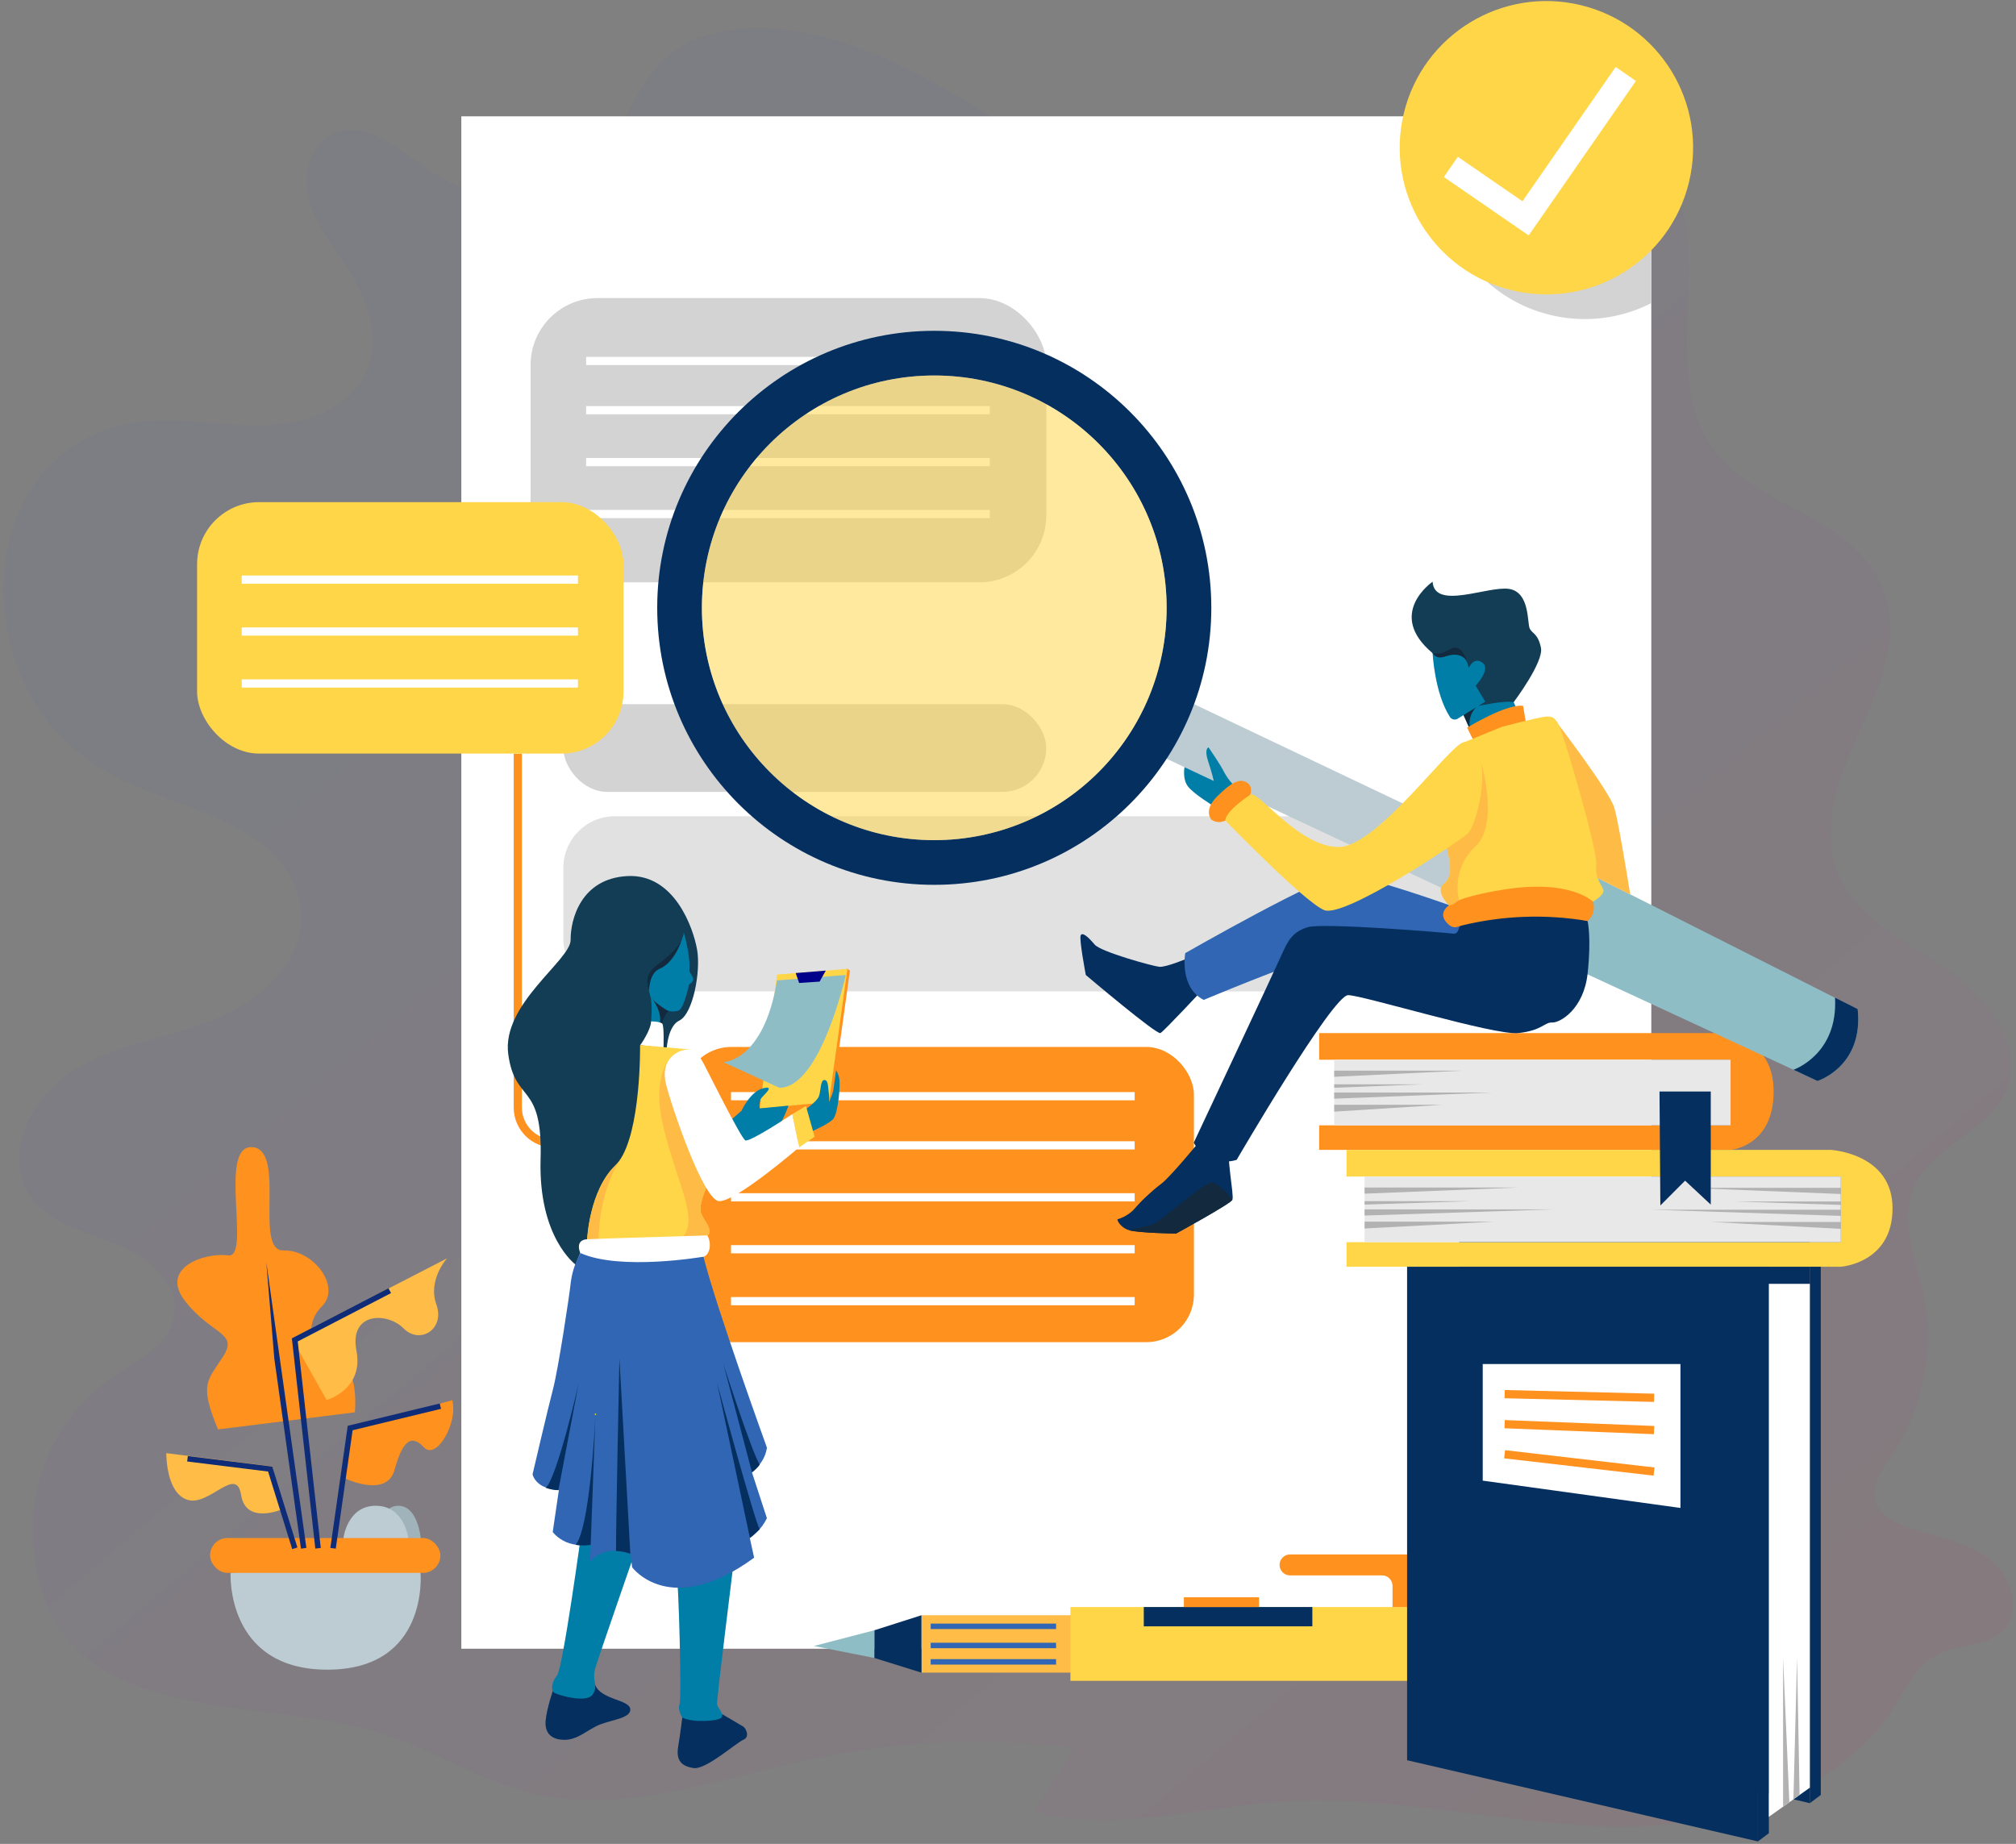 <?xml version="1.0" encoding="UTF-8"?>
<svg width="434px" height="397px" viewBox="0 0 434 397" version="1.1" xmlns="http://www.w3.org/2000/svg" xmlns:xlink="http://www.w3.org/1999/xlink">
    <rect x="0" y="0" width="434" height="397" fill="#808080" stroke="none"/>
    <!-- Generator: Sketch 53.2 (72643) - https://sketchapp.com -->
    <title>illustration7</title>
    <desc>Created with Sketch.</desc>
    <defs>
        <linearGradient x1="32.991%" y1="18.053%" x2="99.144%" y2="87.657%" id="linearGradient-1">
            <stop stop-color="#3139EC" offset="0%"></stop>
            <stop stop-color="#FF0061" offset="100%"></stop>
        </linearGradient>
    </defs>
    <g id="FAQ" stroke="none" stroke-width="1" fill="none" fill-rule="evenodd">
        <g id="Landing-Page-Desktop-HD" transform="translate(-922, -227)">
            <g id="Section-1-:-Hero" transform="translate(1, 0)">
                <g id="illustration7" transform="translate(921, 220)">
                    <path d="M207.589,381.976 C195.921,382.207 184.305,383.588 172.909,386.099 C153.829,390.262 134.331,397.552 115.315,393.236 C102.32,390.287 90.971,382.153 78.024,378.995 C50.047,372.187 7.708,378.384 7.032,336.446 C6.948,323.382 13.303,311.115 24.023,303.647 C29.456,299.942 36.512,296.679 37.549,290.193 C38.682,283.113 31.65,277.455 24.979,274.818 C18.308,272.182 10.577,270.422 6.494,264.507 C0.514,255.779 6.647,243.265 15.584,237.607 C24.521,231.949 35.459,230.615 45.321,226.813 C55.182,223.012 64.996,214.926 64.875,204.35 C64.779,196.787 59.426,190.092 52.9,186.274 C38.682,177.956 24.69,177.836 12.546,164.992 C-6.566,144.731 -3.215,103.453 28.773,98.052 C37.734,96.541 46.888,98.727 55.978,98.671 C65.068,98.614 75.267,95.319 78.932,86.977 C81.913,80.129 79.422,72.06 75.476,65.719 C72.486,60.897 68.652,56.541 66.868,51.18 C65.084,45.819 66.129,38.899 71.063,36.167 C78.827,31.835 87.001,40.483 94.596,45.096 C105.848,51.911 121.922,49.114 130.184,38.98 C135.095,32.968 137.417,24.963 143.116,19.691 C148.814,14.418 157.277,12.811 165.121,13.165 C186.331,14.097 204.864,26.884 222.907,38.079 C240.95,49.275 261.863,59.619 282.59,55.03 C295.634,52.152 306.701,43.689 318.942,38.425 C331.182,33.161 347.224,31.851 356.418,41.551 C371.199,57.135 356.201,85.619 368.474,103.22 C378.118,117.003 400.662,117.976 405.83,135.368 C411.609,154.85 390.287,171.968 394.675,191.924 C397.086,202.758 408.29,208.69 417.588,214.734 C426.887,220.777 436.13,231.515 431.87,241.754 C428.109,250.772 415.74,253.729 411.946,262.731 C408.924,269.9 412.445,277.913 414.052,285.524 C416.533,297.592 414.079,310.151 407.237,320.396 C405.211,323.386 402.712,326.786 403.773,330.234 C404.576,332.862 407.245,334.445 409.809,335.458 C415.611,337.756 422.105,338.488 427.305,341.936 C432.505,345.384 435.664,353.284 431.42,357.865 C427.795,361.795 421.301,360.879 416.624,363.491 C412.469,365.79 410.371,370.459 407.839,374.478 C395.374,394.273 369.35,400.895 345.954,400.236 C322.558,399.577 299.404,393.405 276.032,394.916 C258.174,396.065 239.994,401.675 222.714,397.014 C225.543,392.449 228.378,387.894 231.218,383.351 C223.387,382.298 215.488,381.838 207.589,381.976 Z" id="Path" fill="url(#linearGradient-1)" fill-rule="nonzero" opacity="0.04"></path>
                    <path d="M49.637,345.649 C49.637,345.649 48.528,366.489 70.485,366.489 C92.442,366.489 90.529,345.633 90.529,345.633 L88.769,341.51 L49.637,345.649 Z" id="Path" fill="#BDCCD3" fill-rule="nonzero"></path>
                    <path d="M80.973,338.142 C80.973,338.142 81.528,331.198 85.747,331.198 C89.967,331.198 90.569,338.142 90.569,338.142 C90.569,338.142 85.016,342.121 80.973,338.142 Z" id="Path" fill="#A0B3BA" fill-rule="nonzero"></path>
                    <path d="M73.941,338.142 C73.941,338.142 74.744,331.198 80.893,331.198 C87.041,331.198 87.917,338.142 87.917,338.142 C87.917,338.142 79.792,342.121 73.941,338.142 Z" id="Path" fill="#BDCCD3" fill-rule="nonzero"></path>
                    <rect id="Rectangle" fill="#FF911E" fill-rule="nonzero" x="45.224" y="338.142" width="49.58" height="7.507" rx="3.753"></rect>
                    <path d="M46.936,314.763 L76.392,311.082 C76.392,311.082 77.493,301.011 72.245,299.765 C66.997,298.52 65.124,292.412 69.319,288.232 C73.515,284.053 67.511,276.04 61.025,276.225 C54.539,276.41 61.757,254.461 54.298,253.986 C46.84,253.512 54.137,277.985 49.13,277.294 C44.123,276.603 34.149,279.946 39.928,287.236 C45.707,294.525 51.357,293.834 48.021,299.074 C44.686,304.314 42.821,304.853 46.936,314.763 Z" id="Path" fill="#FF911E" fill-rule="nonzero"></path>
                    <polygon id="Path" fill="#0E2C77" fill-rule="nonzero" points="64.795 340.433 59.056 299.532 57.328 278.781 65.96 340.272"></polygon>
                    <path d="M62.834,295.144 L70.308,308.429 C70.308,308.429 78.345,306.211 76.738,297.837 C75.13,289.462 83.36,289.454 86.888,293.014 C90.417,296.575 95.858,293.159 93.945,287.863 C92.032,282.566 96.227,277.937 96.227,277.937 L62.834,295.144 Z" id="Path" fill="#FFBC47" fill-rule="nonzero"></path>
                    <polygon id="Path" fill="#0E2C77" fill-rule="nonzero" points="67.881 340.417 62.834 295.144 83.641 284.366 84.18 285.411 64.095 295.819 69.054 340.288"></polygon>
                    <path d="M60.84,331.93 C60.84,331.93 52.924,335.386 51.911,328.892 C50.899,322.398 45.072,331.391 40.37,329.92 C35.668,328.45 35.805,319.874 35.805,319.874 L58.614,322.719 L60.84,331.93 Z" id="Path" fill="#FFBC47" fill-rule="nonzero"></path>
                    <polygon id="Path" fill="#0E2C77" fill-rule="nonzero" points="62.906 340.529 57.714 323.828 40.29 321.666 40.434 320.493 58.614 322.751 64.023 340.176"></polygon>
                    <path d="M73.692,325.05 C73.692,325.05 83.175,329.872 84.943,323.443 C86.712,317.013 88.616,315.791 91.269,318.62 C93.921,321.449 98.622,313.469 97.377,308.47 L75.379,314.497 L73.692,325.05 Z" id="Path" fill="#FF911E" fill-rule="nonzero"></path>
                    <polygon id="Path" fill="#0E2C77" fill-rule="nonzero" points="72.285 340.433 71.12 340.272 74.857 313.983 94.66 309.177 94.942 310.326 75.91 314.939"></polygon>
                    <rect id="Rectangle" fill="#FFFFFF" fill-rule="nonzero" x="99.314" y="32.044" width="256.173" height="329.936"></rect>
                    <rect id="Rectangle" fill="#D3D3D3" fill-rule="nonzero" x="114.222" y="71.176" width="111.024" height="61.202" rx="14.42"></rect>
                    <path d="M147.174,254.091 L119.229,254.091 C114.463,254.087 110.598,250.226 110.59,245.459 L110.59,169.26 L112.358,169.26 L112.358,245.459 C112.362,249.252 115.436,252.326 119.229,252.331 L147.174,252.331 L147.174,254.091 Z" id="Path" fill="#FF911E" fill-rule="nonzero"></path>
                    <rect id="Rectangle" fill="#FF911E" fill-rule="nonzero" x="147.174" y="232.415" width="109.85" height="63.557" rx="10.24"></rect>
                    <rect id="Rectangle" fill="#D3D3D3" fill-rule="nonzero" x="121.279" y="158.611" width="103.959" height="18.887" rx="9.444"></rect>
                    <path d="M355.486,32.341 L355.486,72.269 C343.753,78.231 329.553,76.296 319.842,67.413 C310.13,58.53 306.942,44.558 311.837,32.341 L355.486,32.341 Z" id="Path" fill="#D3D3D3" fill-rule="nonzero"></path>
                    <rect id="Rectangle" fill="#E1E1E1" fill-rule="nonzero" x="121.279" y="182.738" width="196.313" height="37.718" rx="11.1"></rect>
                    <circle id="Oval" fill="#FFD648" fill-rule="nonzero" transform="translate(332.906, 38.806) rotate(-76.49) translate(-332.906, -38.806) " cx="332.906" cy="38.806" r="31.578"></circle>
                    <polygon id="Path" fill="#FFFFFF" fill-rule="nonzero" points="329.093 57.69 310.832 45.112 313.838 40.756 327.75 50.336 347.819 21.419 352.175 24.433"></polygon>
                    <rect id="Rectangle" fill="#FFFFFF" fill-rule="nonzero" x="126.181" y="83.834" width="86.896" height="1.768"></rect>
                    <rect id="Rectangle" fill="#FFFFFF" fill-rule="nonzero" x="126.181" y="94.427" width="86.896" height="1.768"></rect>
                    <rect id="Rectangle" fill="#FFFFFF" fill-rule="nonzero" x="126.181" y="105.607" width="86.896" height="1.768"></rect>
                    <rect id="Rectangle" fill="#FFFFFF" fill-rule="nonzero" x="126.181" y="116.786" width="86.896" height="1.768"></rect>
                    <rect id="Rectangle" fill="#FFFFFF" fill-rule="nonzero" x="157.373" y="242.132" width="86.896" height="1.768"></rect>
                    <rect id="Rectangle" fill="#FFFFFF" fill-rule="nonzero" x="157.373" y="252.717" width="86.896" height="1.768"></rect>
                    <rect id="Rectangle" fill="#FFD648" fill-rule="nonzero" x="42.428" y="115.114" width="91.799" height="54.137" rx="13.36"></rect>
                    <rect id="Rectangle" fill="#FFFFFF" fill-rule="nonzero" x="157.373" y="263.904" width="86.896" height="1.768"></rect>
                    <rect id="Rectangle" fill="#FFFFFF" fill-rule="nonzero" x="157.373" y="275.084" width="86.896" height="1.768"></rect>
                    <rect id="Rectangle" fill="#FFFFFF" fill-rule="nonzero" x="157.373" y="286.263" width="86.896" height="1.768"></rect>
                    <rect id="Rectangle" fill="#FFFFFF" fill-rule="nonzero" x="52.04" y="130.907" width="72.382" height="1.768"></rect>
                    <rect id="Rectangle" fill="#FFFFFF" fill-rule="nonzero" x="52.04" y="142.087" width="72.382" height="1.768"></rect>
                    <rect id="Rectangle" fill="#FFFFFF" fill-rule="nonzero" x="52.04" y="153.274" width="72.382" height="1.768"></rect>
                    <path d="M326.802,229.425 L283.989,229.425 L283.989,235.164 L372.557,235.164 L372.557,249.285 L283.989,249.285 L283.989,254.581 L372.557,254.581 C372.557,254.581 381.824,253.85 381.824,242.003 C381.824,230.157 370.789,229.425 370.789,229.425 L326.802,229.425 Z" id="Path" fill="#FF911E" fill-rule="nonzero"></path>
                    <rect id="Rectangle" fill="#E8E8E8" fill-rule="nonzero" x="287.228" y="235.164" width="85.329" height="14.121"></rect>
                    <polygon id="Path" fill="#B2B2B2" fill-rule="nonzero" points="287.228 237.519 314.883 237.519 287.228 238.845"></polygon>
                    <polygon id="Path" fill="#B2B2B2" fill-rule="nonzero" points="287.228 240.46 306.203 240.46 287.228 241.2"></polygon>
                    <polygon id="Path" fill="#052F5F" fill-rule="nonzero" points="314.103 271.652 314.103 377.773 389.619 395.229 389.619 271.652"></polygon>
                    <path d="M341.309,254.581 L289.872,254.581 L289.872,260.32 L396.282,260.32 L396.282,274.449 L289.872,274.449 L289.872,279.737 L396.282,279.737 C396.282,279.737 407.422,279.006 407.422,267.159 C407.422,255.313 394.16,254.581 394.16,254.581 L341.309,254.581 Z" id="Path" fill="#FFD648" fill-rule="nonzero"></path>
                    <polygon id="Path" fill="#B2B2B2" fill-rule="nonzero" points="287.228 242.228 321.208 242.228 287.228 243.554"></polygon>
                    <polygon id="Path" fill="#B2B2B2" fill-rule="nonzero" points="287.228 244.872 310.471 244.872 287.228 246.343"></polygon>
                    <rect id="Rectangle" fill="#E8E8E8" fill-rule="nonzero" x="293.762" y="260.32" width="102.52" height="14.121"></rect>
                    <polygon id="Path" fill="#B2B2B2" fill-rule="nonzero" points="293.762 262.674 326.995 262.674 293.762 264.001"></polygon>
                    <polygon id="Path" fill="#B2B2B2" fill-rule="nonzero" points="293.762 265.616 316.563 265.616 293.762 266.355"></polygon>
                    <polygon id="Path" fill="#B2B2B2" fill-rule="nonzero" points="293.762 267.384 334.598 267.384 293.762 268.71"></polygon>
                    <polygon id="Path" fill="#B2B2B2" fill-rule="nonzero" points="293.762 270.028 321.69 270.028 293.762 271.499"></polygon>
                    <polygon id="Path" fill="#B2B2B2" fill-rule="nonzero" points="396.322 262.747 363.089 262.747 396.322 264.073"></polygon>
                    <polygon id="Path" fill="#B2B2B2" fill-rule="nonzero" points="396.322 265.688 373.521 265.688 396.322 266.428"></polygon>
                    <polygon id="Path" fill="#B2B2B2" fill-rule="nonzero" points="396.322 267.457 355.486 267.457 396.322 268.783"></polygon>
                    <polygon id="Path" fill="#B2B2B2" fill-rule="nonzero" points="396.322 270.101 368.394 270.101 396.322 271.58"></polygon>
                    <polygon id="Path" fill="#FFBC47" fill-rule="nonzero" points="233.532 354.771 198.37 354.771 198.37 367.132 232.793 367.132"></polygon>
                    <rect id="Rectangle" fill="#FFD648" fill-rule="nonzero" x="230.438" y="353.003" width="81.206" height="15.889"></rect>
                    <path d="M277.712,346.187 L297.523,346.187 C298.77,346.187 299.781,347.198 299.781,348.446 L299.781,353.003 L304.097,353.003 L304.097,341.679 L277.712,341.679 C277.115,341.679 276.543,341.916 276.121,342.338 C275.698,342.76 275.461,343.332 275.461,343.929 L275.461,343.929 C275.459,344.527 275.695,345.102 276.118,345.525 C276.54,345.949 277.114,346.187 277.712,346.187 L277.712,346.187 Z" id="Path" fill="#FF911E" fill-rule="nonzero"></path>
                    <polygon id="Path" fill="#052F5F" fill-rule="nonzero" points="357.254 242.003 368.289 242.003 368.289 266.355 362.768 261.204 357.439 266.54"></polygon>
                    <polygon id="Path" fill="#052F5F" fill-rule="nonzero" points="302.916 279.737 302.916 385.987 378.44 403.467 378.44 279.737"></polygon>
                    <polygon id="Path" fill="#052F5F" fill-rule="nonzero" points="378.44 403.467 380.795 401.699 380.795 279.737 378.44 279.737"></polygon>
                    <polygon id="Path" fill="#052F5F" fill-rule="nonzero" points="389.619 395.229 391.974 393.461 391.974 279.737 389.619 279.737"></polygon>
                    <polygon id="Path" fill="#FFFFFF" fill-rule="nonzero" points="380.795 398.171 389.619 391.894 389.619 283.418 380.795 283.418"></polygon>
                    <polygon id="Path" fill="#FFFFFF" fill-rule="nonzero" points="319.199 300.682 361.763 300.682 361.763 331.672 319.199 325.789"></polygon>
                    <polygon id="Rectangle" fill="#FF911E" fill-rule="nonzero" transform="translate(340.007, 307.558) rotate(-88.6) translate(-340.007, -307.558) " points="339.122 291.467 340.891 291.467 340.891 323.648 339.122 323.648"></polygon>
                    <polygon id="Rectangle" fill="#FF911E" fill-rule="nonzero" transform="translate(339.996, 314.266) rotate(-87.73) translate(-339.996, -314.266) " points="339.112 298.168 340.88 298.168 340.88 330.364 339.112 330.364"></polygon>
                    <polygon id="Rectangle" fill="#FF911E" fill-rule="nonzero" transform="translate(339.992, 321.973) rotate(-83.39) translate(-339.992, -321.973) " points="339.108 305.783 340.876 305.783 340.876 338.164 339.108 338.164"></polygon>
                    <polygon id="Path" fill="#B2B2B2" fill-rule="nonzero" points="383.857 395.985 383.857 363.845 385.207 395.028"></polygon>
                    <polygon id="Path" fill="#B2B2B2" fill-rule="nonzero" points="386.083 394.41 386.871 363.845 387.409 393.461"></polygon>
                    <polygon id="Path" fill="#052F5F" fill-rule="nonzero" points="198.37 354.771 188.219 358.01 188.219 363.965 198.37 367.132"></polygon>
                    <polygon id="Path" fill="#8EBDC5" fill-rule="nonzero" points="188.219 358.01 175.199 361.393 188.219 363.965"></polygon>
                    <rect id="Rectangle" fill="#3066B3" fill-rule="nonzero" x="200.355" y="356.571" width="26.996" height="1.173"></rect>
                    <rect id="Rectangle" fill="#3066B3" fill-rule="nonzero" x="200.355" y="360.694" width="26.996" height="1.173"></rect>
                    <rect id="Rectangle" fill="#3066B3" fill-rule="nonzero" x="200.355" y="364.222" width="26.996" height="1.173"></rect>
                    <rect id="Rectangle" fill="#052F5F" fill-rule="nonzero" x="246.231" y="353.003" width="36.287" height="4.155"></rect>
                    <rect id="Rectangle" fill="#FF911E" fill-rule="nonzero" x="254.862" y="350.897" width="16.187" height="2.106"></rect>
                    <polygon id="Path" fill="#BDCCD3" fill-rule="nonzero" points="251.149 170.361 340.192 212.218 341.783 198.917 257.065 158.611 244.27 169.26"></polygon>
                    <path d="M201.127,78.224 C168.187,78.224 141.484,104.927 141.484,137.867 C141.484,170.807 168.187,197.51 201.127,197.51 C234.067,197.51 260.77,170.807 260.77,137.867 C260.765,104.929 234.065,78.229 201.127,78.224 L201.127,78.224 Z M201.127,187.89 C173.5,187.89 151.104,165.494 151.104,137.867 C151.104,110.241 173.5,87.845 201.127,87.845 C228.754,87.845 251.149,110.241 251.149,137.867 C251.152,151.135 245.882,163.859 236.5,173.241 C227.119,182.622 214.394,187.892 201.127,187.89 L201.127,187.89 Z" id="Shape" fill="#052F5F" fill-rule="nonzero"></path>
                    <circle id="Oval" fill="#FFD648" fill-rule="nonzero" opacity="0.52" cx="201.127" cy="137.867" r="50.023"></circle>
                    <path d="M391.259,239.737 L386.099,237.326 L324.889,208.963 L333.425,190.719 L341.357,194.737 L350.953,199.56 L395.036,221.822 L399.915,224.282 C401.241,236.634 391.259,239.737 391.259,239.737 Z" id="Path" fill="#8EBDC5" fill-rule="nonzero"></path>
                    <path d="M391.259,239.737 L386.099,237.326 C386.099,237.326 395.744,234.047 395.036,221.798 L399.915,224.257 C401.241,236.634 391.259,239.737 391.259,239.737 Z" id="Path" fill="#052F5F" fill-rule="nonzero"></path>
                    <path d="M143.445,234.481 C143.445,234.481 143.3,228.155 146.242,226.733 C149.183,225.31 150.895,216.188 150.068,211.462 C149.24,206.737 145.165,195.131 135.111,195.621 C125.056,196.112 122.798,204.993 122.846,209.357 C122.894,213.721 107.945,223.18 109.416,233.974 C110.887,244.768 116.867,239.761 116.376,256.631 C115.886,273.5 123.931,279.287 123.931,279.287 C123.931,279.287 126.382,270.945 135.89,261.823 C145.398,252.701 135.89,236.144 143.445,234.481 Z" id="Path" fill="#133C55" fill-rule="nonzero"></path>
                    <polygon id="Path" fill="#FF911E" fill-rule="nonzero" points="165.121 243.699 179.041 244.278 182.971 215.979 182.433 215.602 167.765 217.603"></polygon>
                    <polygon id="Path" fill="#FFD648" fill-rule="nonzero" points="163.554 245.66 178.454 244.278 182.433 215.602 167.275 216.823"></polygon>
                    <path d="M159.632,246.15 C159.632,246.15 161.488,242.027 164.237,241.328 C166.986,240.629 164.486,242.654 163.891,243.434 C163.533,244.112 163.414,244.89 163.554,245.644 L169.734,245.057 C169.734,245.057 167.966,250.153 166.101,251.334 C164.354,252.272 162.515,253.026 160.612,253.585 L157.397,248.095 L159.632,246.15 Z" id="Path" fill="#007EA7" fill-rule="nonzero"></path>
                    <path d="M145.069,221.878 L145.069,224.177 C145.069,224.177 143.397,223.936 142.368,228.147 C142.29,228.472 142.19,228.792 142.071,229.104 C141.114,231.515 140.11,227.617 140.11,227.617 C140.11,227.617 140.584,223.381 139.965,221.236 C139.772,220.593 140.166,220.432 140.769,220.432 C142.256,220.52 145.069,221.878 145.069,221.878 Z" id="Path" fill="#007EA7" fill-rule="nonzero"></path>
                    <path d="M145.069,221.878 L145.069,224.177 C145.069,224.177 143.397,223.936 142.368,228.147 C142.29,228.472 142.19,228.792 142.071,229.104 C141.814,228.935 141.717,228.533 141.958,227.762 C142.762,225.117 140.495,222.136 140.495,222.136 L140.801,220.44 C142.256,220.52 145.069,221.878 145.069,221.878 Z" id="Path" fill="#13293D" fill-rule="nonzero"></path>
                    <path d="M148.814,218.607 L148.348,218.961 C148.348,218.961 147.271,224.008 146.145,224.547 C145.337,224.85 144.446,224.85 143.638,224.547 C143.638,224.547 140.214,222.538 139.965,221.26 C139.906,220.986 139.826,220.717 139.724,220.456 L139.724,220.456 C139.226,219.057 138.502,216.912 141.484,214.734 C145.069,212.113 147.174,209.493 147.174,207.725 L147.174,207.669 C147.174,207.669 148.741,212.869 148.396,216.1 L149.087,217.297 C149.342,217.74 149.225,218.304 148.814,218.607 Z" id="Path" fill="#007EA7" fill-rule="nonzero"></path>
                    <path d="M141.958,215.602 C139.796,216.486 139.7,220.183 139.724,220.424 C139.226,219.025 138.502,216.879 141.484,214.701 C145.069,212.081 147.174,209.461 147.174,207.693 C147.19,208.28 145.671,214.075 141.958,215.602 Z" id="Path" fill="#13293D" fill-rule="nonzero"></path>
                    <path d="M167.275,218.093 L182.079,216.92 C182.079,216.92 176.638,241.32 167.765,241.2 L155.71,235.678 C155.71,235.678 164.406,235.614 167.275,218.093 Z" id="Path" fill="#8EBDC5" fill-rule="nonzero"></path>
                    <path d="M140.174,226.91 C140.174,226.91 142.167,226.91 142.585,227.424 C143.003,227.938 142.834,232.664 142.834,232.664 L137.827,232.029 C137.827,232.029 140.078,228.903 140.174,226.91 Z" id="Path" fill="#FFFFFF" fill-rule="nonzero"></path>
                    <polygon id="Path" fill="#01008A" fill-rule="nonzero" points="171.301 216.502 172.033 218.64 176.445 218.342 177.771 215.979"></polygon>
                    <path d="M152.615,272.729 C152.479,273.155 150.566,273.533 147.793,273.83 C140.512,274.634 127.387,274.843 126.39,273.83 C126.39,273.83 126.841,263.382 132.426,257.949 C132.719,257.672 132.988,257.37 133.23,257.049 C138.052,250.563 137.795,232.013 137.795,232.013 L148.444,232.945 C148.444,232.945 149.714,233.339 149.714,235.783 C149.714,236.426 149.923,238.403 150.228,241.007 C151.08,248.361 152.688,260.689 152.358,261.774 C151.916,263.245 150.252,266.597 150.992,268.349 C151.731,270.101 153.106,271.162 152.615,272.729 Z" id="Path" fill="#FFD648" fill-rule="nonzero"></path>
                    <path d="M173.166,246.006 C173.166,246.006 175.858,244.238 176.3,243.008 C176.742,241.778 176.598,239.48 177.482,239.528 C178.366,239.576 178.213,240.999 178.462,242.67 C178.599,243.7 178.463,244.747 178.069,245.708 C178.069,245.708 178.261,244.382 178.454,244.286 C178.829,243.495 179.138,242.676 179.379,241.834 L179.989,237.462 C180.336,237.98 180.566,238.567 180.665,239.182 C180.962,240.46 180.464,246.311 179.483,247.782 C178.76,248.867 174.83,250.563 174.83,250.563 L173.166,246.006 Z" id="Path" fill="#007EA7" fill-rule="nonzero"></path>
                    <polygon id="Path" fill="#FFD648" fill-rule="nonzero" points="170.562 246.882 173.504 245.122 175.368 251.744 172.033 254.043"></polygon>
                    <path d="M152.615,272.729 C152.479,273.155 150.566,273.533 147.793,273.83 L147.142,273.155 C150.357,269.072 145.671,261.646 142.802,249.582 C139.933,237.519 145.036,234.111 145.036,234.111 L150.204,241.023 C151.056,248.377 152.664,260.705 152.334,261.79 C151.892,263.261 150.228,266.613 150.968,268.365 C151.707,270.117 153.106,271.162 152.615,272.729 Z" id="Path" fill="#FEBB46" fill-rule="nonzero"></path>
                    <path d="M170.562,246.882 C170.562,246.882 161.191,253.143 160.411,252.508 C159.286,251.616 151.932,236.811 151.828,236.659 C151.723,236.506 150.132,232.937 148.444,232.937 C145.655,232.937 142.119,235.236 143.349,240.291 C144.578,245.347 151.337,265.053 154.673,265.592 C158.008,266.13 172.033,254.019 172.033,254.019 L170.562,246.882 Z" id="Path" fill="#FFFFFF" fill-rule="nonzero"></path>
                    <path d="M128.882,273.83 L126.423,273.83 C126.423,273.83 126.873,263.382 132.458,257.949 C132.751,257.672 133.02,257.37 133.262,257.049 C128.713,264.652 128.882,273.83 128.882,273.83 Z" id="Path" fill="#FEBB46" fill-rule="nonzero"></path>
                    <path d="M119.318,370.122 C119.318,370.122 117.654,374.823 117.453,377.572 C117.252,380.321 118.924,381.59 121.472,381.59 C124.02,381.59 125.45,380.224 128.167,378.753 C130.883,377.283 135.786,377.146 135.689,375.024 C135.593,372.902 129.26,372.999 128.102,369.696 C126.945,366.392 119.318,370.122 119.318,370.122 Z" id="Path" fill="#052F5F" fill-rule="nonzero"></path>
                    <path d="M146.877,376.792 C146.877,376.792 146.483,380.12 145.993,383.069 C145.503,386.019 146.684,387.281 149.328,387.675 C151.972,388.068 158.547,382.185 160.017,381.59 C161.488,380.996 160.612,379.139 160.017,378.753 C159.423,378.368 155.428,376.053 155.428,376.053 L146.877,376.792 Z" id="Path" fill="#052F5F" fill-rule="nonzero"></path>
                    <path d="M125.177,336.8 C125.177,336.8 121.158,366.296 119.905,367.767 C118.651,369.238 118.635,370.901 119.221,371.391 C119.808,371.882 126.181,373.803 127.556,371.882 C128.93,369.961 127.323,368.94 128.175,366.095 C129.027,363.25 137.956,337.556 137.956,337.556 L125.177,336.8 Z" id="Path" fill="#007EA7" fill-rule="nonzero"></path>
                    <path d="M146.877,376.792 C146.877,376.792 145.8,375.121 146.29,373.947 C146.78,372.774 146.097,347.071 145.607,345.11 C145.117,343.149 157.863,342.563 157.96,342.852 C158.056,343.141 154.15,373.256 154.383,374.044 C154.617,374.831 155.902,376.005 155.316,376.792 C154.729,377.58 149.039,377.966 146.877,376.792 Z" id="Path" fill="#007EA7" fill-rule="nonzero"></path>
                    <path d="M161.882,324.021 L165.097,333.883 C164.523,335.058 163.744,336.122 162.798,337.025 C162.374,337.441 161.911,337.815 161.416,338.142 L162.348,342.378 C144.257,355.623 136.083,344.443 136.083,344.443 L135.721,341.494 C134.725,341.153 133.687,340.953 132.635,340.899 C130.483,340.76 128.393,341.656 127.009,343.31 L127.202,339.589 C126.136,339.744 125.053,339.744 123.987,339.589 C122.037,339.345 120.251,338.372 118.988,336.864 L120.314,327.815 C119.382,327.789 118.46,327.616 117.582,327.3 C115.01,326.36 114.648,324.431 114.648,324.431 C114.648,324.431 117.96,310.23 119.061,306.042 C120.162,301.855 122.525,286.4 122.886,283.024 C123.176,280.824 123.889,278.701 124.984,276.771 L141.291,276.771 L151.442,277.575 C154.086,288.24 165.105,318.693 165.105,318.693 C164.907,320.031 164.352,321.292 163.497,322.341 L163.497,322.341 C163.041,322.975 162.497,323.54 161.882,324.021 Z" id="Path" fill="#3066B3" fill-rule="nonzero"></path>
                    <path d="M152.294,272.994 C152.772,273.907 152.922,274.957 152.72,275.968 C152.318,277.463 151.442,277.575 151.442,277.575 C151.442,277.575 133.551,280.677 124.92,276.771 C124.92,276.771 123.634,273.95 126.431,273.814 C129.228,273.677 152.294,272.994 152.294,272.994 Z" id="Path" fill="#FFFFFF" fill-rule="nonzero"></path>
                    <path d="M124.574,304.813 L120.218,327.847 C119.286,327.821 118.363,327.648 117.485,327.332 C119.856,325.251 124.325,306.01 124.574,304.813 Z" id="Path" fill="#052F5F" fill-rule="nonzero"></path>
                    <path d="M123.923,339.621 C126.905,335.956 128.022,315.036 128.175,311.797 L127.162,339.621 C126.088,339.779 124.997,339.779 123.923,339.621 Z" id="Path" fill="#052F5F" fill-rule="nonzero"></path>
                    <path d="M128.191,311.371 L128.191,311.644 C128.191,311.467 128.191,311.371 128.191,311.371 Z" id="Path" stroke="#FFED00" stroke-width="0.25"></path>
                    <path d="M132.611,340.931 C132.611,334.759 133.342,299.452 133.342,299.452 L135.697,341.526 C134.701,341.185 133.662,340.985 132.611,340.931 L132.611,340.931 Z" id="Path" fill="#052F5F" fill-rule="nonzero"></path>
                    <path d="M163.546,336.262 C162.742,337.001 161.44,338.142 161.44,338.142 L154.383,304.772 C154.608,305.713 162.589,334.871 163.546,336.262 Z" id="Path" fill="#052F5F" fill-rule="nonzero"></path>
                    <path d="M163.546,322.374 L163.546,322.374 C163.069,322.985 162.509,323.526 161.882,323.981 C161.456,322.374 156.031,301.831 155.726,300.674 C156.079,301.783 161.745,319.352 163.546,322.374 Z" id="Path" fill="#052F5F" fill-rule="nonzero"></path>
                    <path d="M327.172,161.086 L317.093,165.434 L316.49,164.092 L316.49,164.092 L314.787,160.283 C315.036,159.575 316.065,158.844 317.367,158.177 C319.698,157.065 322.118,156.145 324.6,155.428 L327.172,161.086 Z" id="Path" fill="#007EA7" fill-rule="nonzero"></path>
                    <path d="M316.458,163.859 C316.458,163.939 316.458,164.012 316.458,164.092 L314.754,160.283 C315.004,159.575 316.032,158.844 317.334,158.177 L317.801,159.254 C316.59,160.455 316.083,162.195 316.458,163.859 Z" id="Path" fill="#13293D" fill-rule="nonzero"></path>
                    <path d="M308.413,147.632 C308.413,147.632 308.799,156.184 312.134,161.368 C312.498,161.926 313.241,162.091 313.806,161.737 L319.737,158.072 L321.506,148.589 L314.272,143.807 C314.272,143.807 307.947,143.566 308.413,147.632 Z" id="Path" fill="#007EA7" fill-rule="nonzero"></path>
                    <path d="M308.413,147.632 C308.413,147.632 309.096,149.055 311.057,148.364 C313.018,147.673 315.671,147.56 316.209,150.775 L317.817,142.561 L310.157,142.561 L308.413,147.632 Z" id="Path" fill="#13293D" fill-rule="nonzero"></path>
                    <path d="M316.209,150.791 C316.209,150.791 317.27,148.267 319.151,149.69 C321.031,151.112 317.68,154.617 317.68,154.617 L319.737,158.072 L318.267,158.989 C318.267,158.989 324.166,157.719 325.854,158.185 C325.854,158.185 332.388,149.537 331.729,146.443 C331.07,143.349 329.888,143.501 329.318,142.328 C328.747,141.154 329.39,134.46 324.833,133.793 C320.276,133.125 308.823,138.43 308.405,132.249 C308.405,132.249 298.279,139.153 308.405,147.624 C309.633,147.892 310.917,147.623 311.933,146.885 C313.927,145.647 315.325,147.078 316.209,150.791 Z" id="Path" fill="#133C55" fill-rule="nonzero"></path>
                    <path d="M350.953,199.576 L341.357,194.753 L334.582,161.802 C334.944,162.268 346.485,177.297 347.546,180.97 C348.389,183.863 350.214,194.97 350.953,199.576 Z" id="Path" fill="#FEBB46" fill-rule="nonzero"></path>
                    <path d="M255.522,213.391 C255.522,213.391 250.965,215.304 249.566,215.16 C248.168,215.015 236.988,211.945 235.662,210.377 C234.336,208.81 233.018,207.581 232.648,208.392 C232.278,209.204 233.749,216.92 233.749,216.92 C233.749,216.92 249.02,229.867 249.823,229.425 C250.627,228.983 259.243,219.717 259.243,219.717 L255.522,213.391 Z" id="Path" fill="#052F5F" fill-rule="nonzero"></path>
                    <path d="M317.045,166.118 L315.839,163.666 C315.839,163.666 324.399,158.426 327.895,158.989 L328.482,162.533 L317.045,166.118 Z" id="Path" fill="#FF911E" fill-rule="nonzero"></path>
                    <path d="M313.123,202.276 C313.123,202.276 293.625,195.3 289.14,195.3 C284.656,195.3 255.152,212.218 255.152,212.218 C255.152,212.218 253.834,219.572 259.13,222.288 C259.13,222.288 278.323,214.251 281.859,213.689 C285.395,213.126 317.6,211.181 317.6,210.305 C317.6,209.429 313.123,202.276 313.123,202.276 Z" id="Path" fill="#3066B3" fill-rule="nonzero"></path>
                    <path d="M345.191,198.78 C345.287,199.761 342.924,201.135 342.924,201.135 C335.072,198.137 316.611,201.135 312.681,201.786 L311.942,201.914 C311.942,201.914 308.855,198.901 310.832,197.301 C312.81,195.702 312.303,192.865 311.427,189.337 C310.977,187.56 311.958,181.854 313.035,176.622 C314.112,171.39 315.253,166.793 315.253,166.793 L323.346,163.481 C323.346,163.481 330.917,161.496 332.573,161.311 C334.228,161.127 334.743,161.536 335.603,163.104 C336.463,164.671 344.017,190.148 343.64,193.162 C343.262,196.176 345.094,197.8 345.191,198.78 Z" id="Path" fill="#FFD648" fill-rule="nonzero"></path>
                    <path d="M265.303,265.327 C264.869,266.203 253.167,272.6 253.167,272.6 C253.167,272.6 245.081,272.464 243.088,271.877 C241.095,271.29 240.372,269.522 240.589,269.522 C241.826,269.142 242.961,268.485 243.908,267.601 C245.696,265.531 247.689,263.646 249.855,261.975 C251.696,260.73 258.318,252.636 258.318,252.636 C258.318,252.636 265.873,253.102 264.844,254.187 C263.816,255.272 265.745,264.419 265.303,265.327 Z" id="Path" fill="#052F5F" fill-rule="nonzero"></path>
                    <path d="M314.369,204.269 C314.369,204.269 314.513,208.24 312.898,208.023 C311.282,207.806 284.728,205.612 281.489,206.64 C278.25,207.669 277.294,209.421 275.863,212.66 C274.433,215.899 256.984,253.038 256.984,253.038 C258.8,256.304 262.663,257.843 266.227,256.719 C266.227,256.719 286.922,221.187 290.242,221.26 C293.561,221.332 321.65,229.94 326.802,229.425 C331.954,228.911 332.468,227.07 334.156,227.151 C335.844,227.231 340.955,224.282 341.783,216.558 C342.611,208.834 341.783,205.306 341.783,205.306 C341.783,205.306 330.684,202.365 326.36,203.032 C322.036,203.699 314.369,204.269 314.369,204.269 Z" id="Path" fill="#052F5F" fill-rule="nonzero"></path>
                    <path d="M311.942,201.914 C311.942,201.914 309.659,203.385 311.21,205.37 C312.761,207.356 313.854,206.48 314.738,206.254 C323.595,204.102 332.797,203.776 341.783,205.298 C342.983,204.277 343.436,202.625 342.924,201.135 C342.924,201.135 338.15,196.208 323.708,198.531 C313.726,200.122 311.942,201.914 311.942,201.914 Z" id="Path" fill="#FF911E" fill-rule="nonzero"></path>
                    <path d="M265.303,265.327 C264.869,266.203 253.167,272.6 253.167,272.6 C253.167,272.6 245.081,272.464 243.088,271.877 C243.088,271.877 246.182,271.073 247.951,270.695 C249.719,270.318 258.913,261.573 260.81,261.646 C262.707,261.718 265.303,265.327 265.303,265.327 Z" id="Path" fill="#13293D" fill-rule="nonzero"></path>
                    <path d="M265.455,175.923 C264.687,175.097 264.028,174.176 263.494,173.182 C262.908,171.904 260.175,167.91 260.175,167.91 C260.175,167.91 259.178,168.175 260.062,170.827 C260.947,173.479 261.292,175.127 261.292,175.127 L255.007,172.169 C255.007,172.169 254.469,174.749 255.811,176.413 C257.153,178.077 261.397,180.632 261.397,180.632 L264.419,180.632 L265.455,175.923 Z" id="Path" fill="#007EA7" fill-rule="nonzero"></path>
                    <path d="M317.6,189.264 C314.432,192.202 313.096,196.62 314.103,200.821 L312.681,201.786 L311.942,201.914 C311.942,201.914 308.855,198.901 310.832,197.301 C312.81,195.702 312.303,192.865 311.427,189.337 C310.977,187.56 311.958,181.854 313.035,176.622 L318.66,170.441 C318.66,170.441 322.984,184.289 317.6,189.264 Z" id="Path" fill="#FEBB46" fill-rule="nonzero"></path>
                    <path d="M260.77,183.478 C260.77,183.478 258.985,181.484 262.023,178.478 C265.061,175.473 266.846,174.46 268.493,175.537 C270.141,176.614 269.08,179.162 267.416,180.632 C265.753,182.103 263.446,185.246 260.77,183.478 Z" id="Path" fill="#FF911E" fill-rule="nonzero"></path>
                    <path d="M263.784,183.662 C263.784,183.662 280.75,201.183 285.066,202.951 C289.382,204.719 313.444,188.589 315.856,186.572 C318.267,184.554 322.044,167.556 315.269,166.793 C312.649,166.495 296.559,189.361 288.224,189.361 C279.89,189.361 271.708,178.181 269.345,177.988 C269.329,177.988 263.872,181.492 263.784,183.662 Z" id="Path" fill="#FFD648" fill-rule="nonzero"></path>
                </g>
            </g>
        </g>
    </g>
</svg>